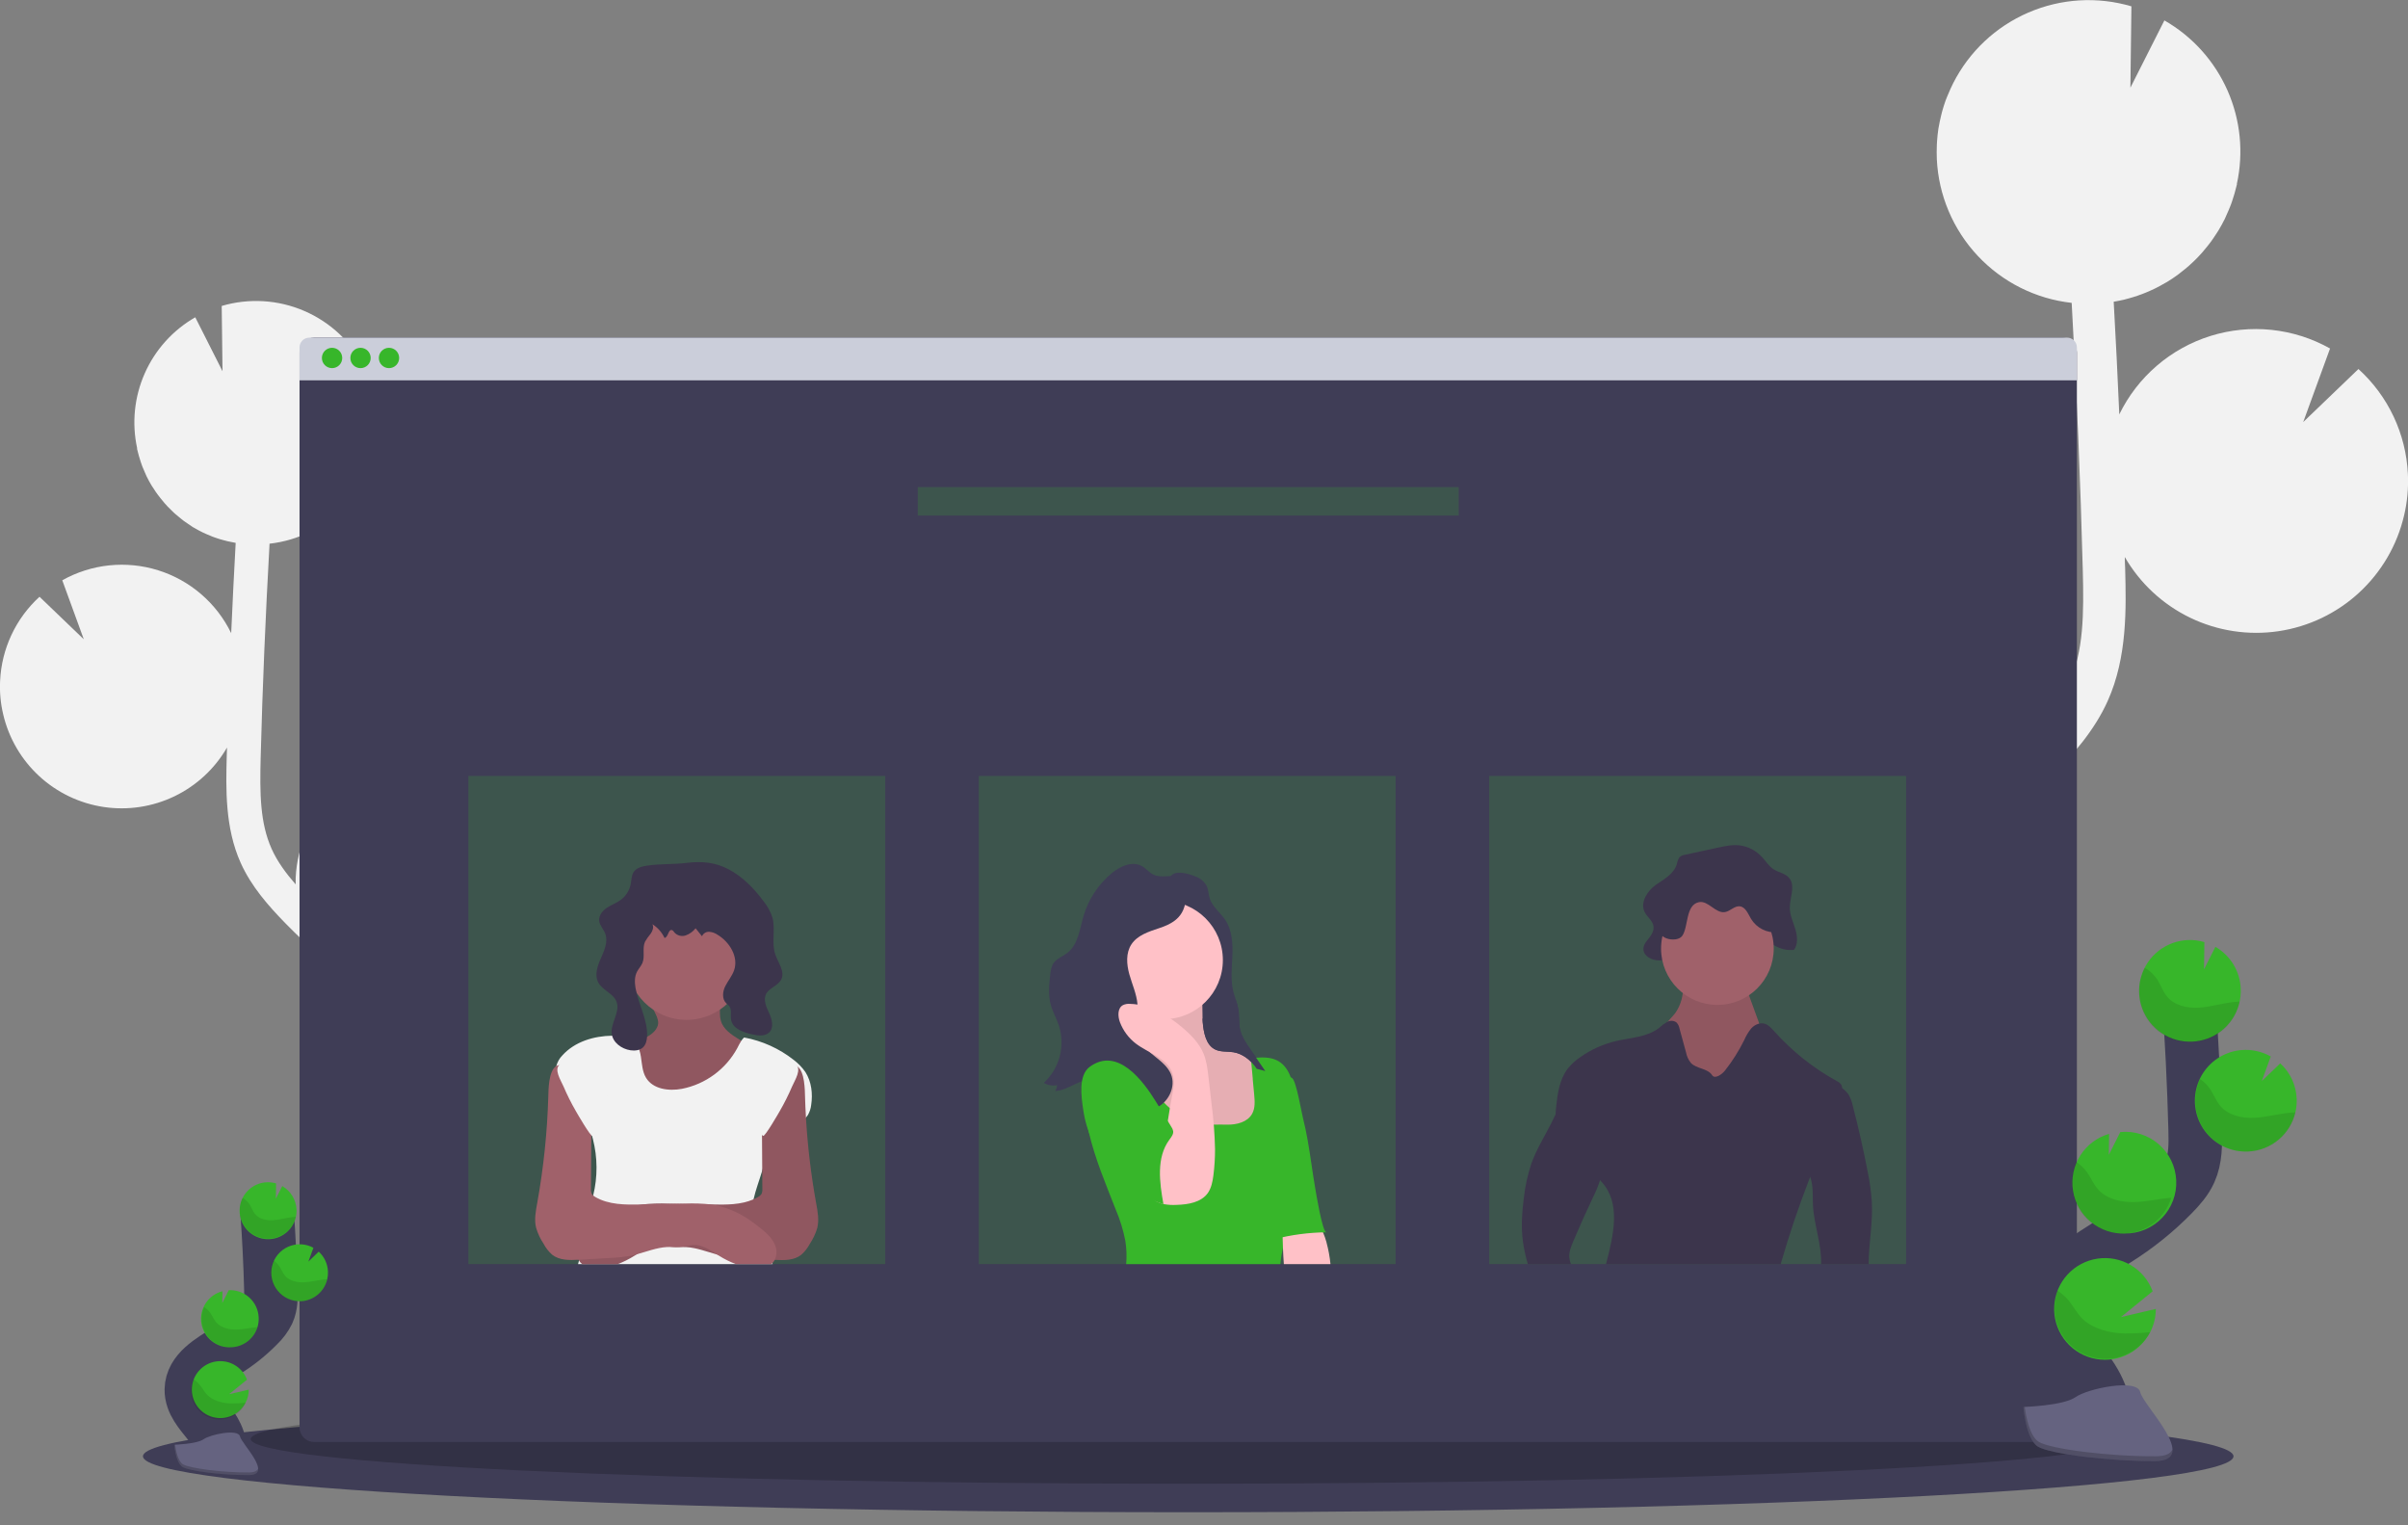 <svg width="180" height="114" viewBox="0 0 180 114" fill="none" xmlns="http://www.w3.org/2000/svg">
<rect x="0" y="0" width="180" height="114" fill="#808080" stroke="none"/>
<g clip-path="url(#clip0)">
<path d="M33.963 75.743L33.007 75.149C32.916 75.093 32.826 75.032 32.735 74.974C34.77 74.624 36.625 73.592 37.996 72.048C39.367 70.504 40.172 68.54 40.279 66.478C40.386 64.416 39.789 62.379 38.585 60.701C37.381 59.023 35.642 57.805 33.654 57.246L33.701 60.995L31.642 56.917H31.616C29.205 56.805 26.849 57.655 25.065 59.279C23.282 60.904 22.216 63.171 22.103 65.581C22.094 65.756 22.103 65.927 22.103 66.098C21.387 65.28 20.735 64.403 20.305 63.443C19.433 61.498 19.417 59.296 19.485 56.617C19.622 51.312 19.852 45.964 20.149 40.635C22.3 40.395 24.296 39.397 25.777 37.819C27.258 36.241 28.128 34.186 28.23 32.025C28.243 31.746 28.238 31.473 28.23 31.199C28.23 31.131 28.23 31.064 28.22 30.995C28.202 30.731 28.177 30.47 28.136 30.211C28.136 30.169 28.121 30.127 28.113 30.086C28.077 29.867 28.031 29.652 27.98 29.439C27.96 29.358 27.94 29.279 27.919 29.2C27.855 28.968 27.785 28.744 27.703 28.513C27.676 28.439 27.645 28.361 27.615 28.291C27.551 28.125 27.481 27.961 27.407 27.8C27.367 27.715 27.329 27.63 27.288 27.546C27.276 27.525 27.268 27.502 27.256 27.481C26.295 25.584 24.701 24.084 22.749 23.241C20.797 22.398 18.612 22.265 16.573 22.866L16.633 27.745L14.596 23.714C12.923 24.673 11.599 26.142 10.819 27.906C10.038 29.67 9.841 31.637 10.256 33.52H10.238C10.252 33.586 10.272 33.648 10.287 33.712C10.316 33.832 10.346 33.951 10.38 34.069C10.424 34.221 10.471 34.373 10.521 34.525C10.559 34.638 10.595 34.749 10.638 34.86C10.7 35.021 10.77 35.177 10.84 35.334C10.881 35.425 10.918 35.519 10.962 35.609C11.077 35.844 11.203 36.074 11.339 36.298C11.386 36.377 11.439 36.45 11.491 36.527C11.588 36.679 11.685 36.831 11.795 36.973C11.86 37.062 11.93 37.149 11.998 37.236C12.099 37.362 12.201 37.486 12.303 37.606C12.377 37.693 12.455 37.777 12.532 37.859C12.645 37.977 12.759 38.091 12.877 38.202C12.956 38.277 13.029 38.354 13.116 38.424C13.25 38.544 13.389 38.657 13.531 38.768C13.602 38.824 13.672 38.882 13.745 38.937C13.961 39.089 14.183 39.241 14.412 39.393C14.455 39.419 14.502 39.44 14.545 39.466C14.738 39.578 14.932 39.686 15.133 39.783C15.22 39.826 15.308 39.864 15.396 39.903C15.56 39.976 15.726 40.048 15.896 40.113L16.2 40.22C16.367 40.276 16.538 40.329 16.709 40.372C16.81 40.399 16.912 40.428 17.013 40.452C17.199 40.496 17.389 40.533 17.58 40.566L17.617 40.574C17.492 42.822 17.381 45.072 17.282 47.322C16.74 46.208 15.976 45.216 15.037 44.408C14.098 43.599 13.004 42.992 11.821 42.622C10.639 42.252 9.393 42.127 8.161 42.255C6.928 42.384 5.735 42.763 4.655 43.369L6.263 47.778L2.954 44.601C2.074 45.404 1.361 46.372 0.856 47.45C0.35 48.529 0.062 49.697 0.008 50.886C-0.034 51.729 0.043 52.573 0.239 53.393C0.655 55.168 1.595 56.777 2.936 58.011C4.278 59.245 5.959 60.048 7.762 60.315C9.566 60.582 11.408 60.301 13.049 59.509C14.691 58.716 16.057 57.449 16.969 55.871C16.969 56.099 16.954 56.327 16.948 56.556C16.887 58.919 16.811 61.859 17.989 64.484C18.787 66.262 20.07 67.708 21.334 69.003C22.159 69.845 23.015 70.662 23.892 71.451C24.756 72.61 25.882 73.548 27.178 74.187C28.62 75.297 30.112 76.341 31.655 77.305L32.619 77.904C33.486 78.44 34.373 78.992 35.243 79.565C35.091 79.55 34.939 79.533 34.787 79.526C32.858 79.436 30.95 79.962 29.339 81.027C27.729 82.093 26.499 83.643 25.827 85.454L31.512 90.08L25.259 88.63C25.262 90.169 25.654 91.682 26.401 93.028C27.148 94.374 28.223 95.509 29.527 96.326C30.831 97.144 32.322 97.617 33.858 97.703C35.395 97.788 36.928 97.482 38.315 96.814L37.892 97.338C37.613 97.686 37.337 98.032 37.064 98.375C33.364 103.062 32.335 107.51 34.167 110.901L36.395 109.699C34.612 106.397 37.294 102.171 39.051 99.945C39.318 99.608 39.59 99.269 39.865 98.927C42.229 95.99 44.908 92.661 44.842 88.578C44.739 82.423 38.771 78.72 33.963 75.743Z" fill="#F2F2F2"/>
<path d="M137.626 66.431L138.818 65.689C138.932 65.618 139.043 65.537 139.157 65.47C136.607 65.034 134.283 63.739 132.569 61.801C130.855 59.863 129.854 57.397 129.732 54.813C129.646 53.037 129.982 51.266 130.713 49.644C131.395 48.126 132.401 46.775 133.662 45.688C134.923 44.601 136.407 43.804 138.01 43.354L137.95 48.032L140.521 42.944H140.551C143.559 42.804 146.499 43.864 148.726 45.892C150.952 47.92 152.281 50.748 152.422 53.756C152.433 53.974 152.422 54.187 152.422 54.401C153.317 53.381 154.129 52.286 154.666 51.089C155.754 48.656 155.775 45.92 155.689 42.576C155.518 35.956 155.233 29.285 154.86 22.636C152.177 22.338 149.687 21.092 147.839 19.123C145.992 17.154 144.906 14.591 144.779 11.893C144.763 11.547 144.768 11.205 144.779 10.864C144.779 10.779 144.783 10.694 144.792 10.609C144.814 10.279 144.846 9.952 144.894 9.632C144.902 9.578 144.916 9.527 144.923 9.48C144.97 9.206 145.026 8.936 145.092 8.671C145.116 8.572 145.14 8.472 145.166 8.367C145.247 8.078 145.334 7.791 145.435 7.511C145.469 7.417 145.508 7.327 145.545 7.234C145.627 7.026 145.714 6.822 145.806 6.626C145.855 6.521 145.902 6.415 145.958 6.31C145.97 6.284 145.983 6.255 145.996 6.229C147.194 3.863 149.183 1.99 151.619 0.939C154.054 -0.113 156.781 -0.278 159.325 0.473L159.249 6.553L161.79 1.525C163.879 2.721 165.53 4.553 166.504 6.754C167.478 8.954 167.723 11.409 167.204 13.759H167.217C167.199 13.839 167.173 13.911 167.155 13.997C167.119 14.149 167.081 14.301 167.039 14.443C166.986 14.633 166.925 14.818 166.863 15.004C166.816 15.143 166.77 15.283 166.711 15.422C166.634 15.622 166.547 15.818 166.459 16.013C166.407 16.127 166.361 16.244 166.307 16.357C166.162 16.65 166.003 16.937 165.837 17.215C165.779 17.314 165.712 17.407 165.65 17.503C165.528 17.691 165.405 17.877 165.273 18.058C165.191 18.17 165.104 18.276 165.019 18.386C164.895 18.538 164.768 18.699 164.635 18.85C164.542 18.951 164.447 19.056 164.347 19.164C164.209 19.316 164.065 19.453 163.919 19.591C163.82 19.686 163.723 19.78 163.615 19.87C163.446 20.022 163.273 20.158 163.095 20.297C163.007 20.367 162.92 20.441 162.829 20.508C162.56 20.706 162.283 20.894 161.996 21.069C161.942 21.101 161.885 21.128 161.83 21.16C161.591 21.302 161.347 21.434 161.097 21.557C160.989 21.61 160.878 21.656 160.769 21.709C160.564 21.802 160.357 21.89 160.146 21.97C160.021 22.017 159.896 22.062 159.772 22.104C159.562 22.176 159.351 22.239 159.136 22.299C159.01 22.334 158.884 22.369 158.755 22.401C158.522 22.455 158.287 22.501 158.048 22.542L158.001 22.551C158.159 25.357 158.298 28.164 158.419 30.971C159.095 29.581 160.049 28.344 161.221 27.336C162.393 26.328 163.758 25.57 165.233 25.109C166.709 24.648 168.263 24.493 169.8 24.654C171.338 24.815 172.826 25.289 174.173 26.046L172.168 31.543L176.296 27.58C177.396 28.578 178.288 29.784 178.923 31.128C179.557 32.472 179.92 33.927 179.991 35.411C180.044 36.462 179.947 37.515 179.704 38.538C179.185 40.753 178.012 42.76 176.338 44.3C174.665 45.84 172.567 46.842 170.317 47.175C168.067 47.508 165.769 47.158 163.72 46.169C161.672 45.181 159.968 43.599 158.829 41.63C158.829 41.914 158.849 42.202 158.857 42.486C158.933 45.434 159.027 49.102 157.558 52.376C156.563 54.597 154.961 56.398 153.377 58.014C152.346 59.066 151.282 60.084 150.184 61.068C149.105 62.514 147.699 63.682 146.08 64.478C144.282 65.863 142.419 67.165 140.495 68.369L139.293 69.116C138.212 69.784 137.105 70.473 136.018 71.188C136.21 71.169 136.398 71.148 136.593 71.139C138.998 71.028 141.376 71.684 143.384 73.012C145.392 74.341 146.926 76.273 147.764 78.53L140.671 84.306L148.474 82.499C148.471 84.419 147.982 86.306 147.052 87.986C146.123 89.665 144.782 91.082 143.157 92.103C141.531 93.124 139.673 93.716 137.757 93.825C135.84 93.933 133.927 93.554 132.197 92.723C132.373 92.942 132.548 93.161 132.724 93.379C133.072 93.812 133.42 94.243 133.759 94.672C138.374 100.517 139.659 106.073 137.373 110.299L134.594 108.799C136.818 104.679 133.472 99.407 131.278 96.638C130.946 96.216 130.605 95.792 130.263 95.367C127.314 91.703 123.971 87.55 124.053 82.456C124.181 74.763 131.636 70.143 137.626 66.431Z" fill="#F2F2F2"/>
<path d="M88.821 113.022C131.974 113.022 166.956 111.15 166.956 108.841C166.956 106.532 131.974 104.661 88.821 104.661C45.669 104.661 10.687 106.532 10.687 108.841C10.687 111.15 45.669 113.022 88.821 113.022Z" fill="#3F3D56"/>
<path opacity="0.2" d="M88.669 110.893C127.288 110.893 158.595 109.396 158.595 107.549C158.595 105.702 127.288 104.205 88.669 104.205C50.05 104.205 18.743 105.702 18.743 107.549C18.743 109.396 50.05 110.893 88.669 110.893Z" fill="black"/>
<path d="M155.249 26.33V106.675C155.249 106.966 155.134 107.245 154.928 107.45C154.723 107.656 154.444 107.771 154.153 107.771H23.484C23.34 107.771 23.198 107.743 23.065 107.688C22.932 107.633 22.812 107.552 22.71 107.45C22.608 107.348 22.528 107.227 22.473 107.094C22.418 106.961 22.39 106.819 22.39 106.675V26.33C22.39 26.186 22.418 26.044 22.473 25.911C22.528 25.778 22.608 25.657 22.71 25.555C22.812 25.453 22.932 25.373 23.065 25.318C23.198 25.262 23.34 25.234 23.484 25.234H154.149C154.293 25.233 154.436 25.261 154.569 25.316C154.703 25.371 154.824 25.452 154.927 25.553C155.029 25.655 155.11 25.776 155.165 25.91C155.221 26.043 155.249 26.186 155.249 26.33Z" fill="#3F3D56"/>
<path d="M155.249 25.965V28.426H22.39V25.965C22.39 25.771 22.467 25.585 22.604 25.448C22.741 25.311 22.927 25.234 23.121 25.234H154.518C154.712 25.234 154.898 25.311 155.035 25.448C155.172 25.585 155.249 25.771 155.249 25.965Z" fill="#CBCEDA"/>
<path d="M24.822 27.514C25.242 27.514 25.582 27.174 25.582 26.754C25.582 26.334 25.242 25.994 24.822 25.994C24.402 25.994 24.062 26.334 24.062 26.754C24.062 27.174 24.402 27.514 24.822 27.514Z" fill="#37B62A"/>
<path d="M26.95 27.514C27.37 27.514 27.71 27.174 27.71 26.754C27.71 26.334 27.37 25.994 26.95 25.994C26.53 25.994 26.19 26.334 26.19 26.754C26.19 27.174 26.53 27.514 26.95 27.514Z" fill="#37B62A"/>
<path d="M29.078 27.514C29.498 27.514 29.838 27.174 29.838 26.754C29.838 26.334 29.498 25.994 29.078 25.994C28.659 25.994 28.318 26.334 28.318 26.754C28.318 27.174 28.659 27.514 29.078 27.514Z" fill="#37B62A"/>
<path opacity="0.2" d="M109.039 36.407H68.603V38.535H109.039V36.407Z" fill="#37B62A"/>
<path opacity="0.2" d="M66.171 57.993H35.008V94.476H66.171V57.993Z" fill="#37B62A"/>
<path opacity="0.2" d="M104.326 57.993H73.164V94.476H104.326V57.993Z" fill="#37B62A"/>
<path opacity="0.2" d="M111.319 94.476H142.482V57.993L111.319 57.993V94.476Z" fill="#37B62A"/>
<path d="M49.196 76.535C49.103 77.084 48.56 77.429 48.048 77.644C47.536 77.858 46.963 78.036 46.635 78.484C46.192 79.092 46.378 79.963 46.787 80.594C47.25 81.318 47.953 81.851 48.64 82.368C48.937 82.62 49.277 82.818 49.643 82.953C49.922 83.025 50.209 83.056 50.497 83.045C51.423 83.044 52.348 82.961 53.259 82.797C54.428 82.584 55.678 82.158 56.3 81.143C56.804 80.311 56.772 79.273 56.724 78.3C56.173 78.253 55.681 77.954 55.213 77.663C54.659 77.32 54.062 76.92 53.883 76.295C53.694 75.64 53.995 74.831 53.547 74.319C53.242 73.972 52.727 73.931 52.268 73.919C51.645 73.903 51.022 73.894 50.4 73.894C49.971 73.894 49.014 73.714 48.661 74C48.012 74.518 49.313 75.839 49.196 76.535Z" fill="#A0616A"/>
<path opacity="0.1" d="M49.196 76.535C49.103 77.084 48.56 77.429 48.048 77.644C47.536 77.858 46.963 78.036 46.635 78.484C46.192 79.092 46.378 79.963 46.787 80.594C47.25 81.318 47.953 81.851 48.64 82.368C48.937 82.62 49.277 82.818 49.643 82.953C49.922 83.025 50.209 83.056 50.497 83.045C51.423 83.044 52.348 82.961 53.259 82.797C54.428 82.584 55.678 82.158 56.3 81.143C56.804 80.311 56.772 79.273 56.724 78.3C56.173 78.253 55.681 77.954 55.213 77.663C54.659 77.32 54.062 76.92 53.883 76.295C53.694 75.64 53.995 74.831 53.547 74.319C53.242 73.972 52.727 73.931 52.268 73.919C51.645 73.903 51.022 73.894 50.4 73.894C49.971 73.894 49.014 73.714 48.661 74C48.012 74.518 49.313 75.839 49.196 76.535Z" fill="black"/>
<path d="M51.319 76.222C53.782 76.222 55.778 74.226 55.778 71.764C55.778 69.301 53.782 67.305 51.319 67.305C48.857 67.305 46.861 69.301 46.861 71.764C46.861 74.226 48.857 76.222 51.319 76.222Z" fill="#A0616A"/>
<path d="M60.636 82.584C60.607 82.852 60.522 83.111 60.385 83.344C60.345 83.407 60.299 83.466 60.249 83.52C59.998 83.796 59.641 83.977 59.317 84.169C58.405 84.724 57.382 85.447 57.211 86.503C57.155 86.832 57.079 87.157 56.982 87.476C56.769 88.199 56.491 88.911 56.328 89.634C56.227 90.054 56.181 90.485 56.193 90.916C56.198 91.051 56.21 91.185 56.229 91.319C56.374 92.343 56.9 93.263 57.519 94.137C57.585 94.231 57.652 94.326 57.721 94.418L57.765 94.478H43.211C43.235 94.385 43.26 94.294 43.282 94.201C43.285 94.186 43.289 94.172 43.293 94.158C43.438 93.579 43.564 92.997 43.652 92.41C43.734 91.889 43.779 91.363 43.787 90.835C43.787 90.379 43.888 89.875 44.269 89.619C44.295 89.526 44.319 89.432 44.343 89.34C44.68 87.959 44.673 86.517 44.322 85.139C44.301 85.054 44.277 84.969 44.254 84.884C44.243 84.846 44.231 84.808 44.22 84.77C44.092 84.365 43.984 83.953 43.898 83.537C43.808 83.04 43.789 82.511 43.524 82.082C43.26 81.654 42.799 81.403 42.39 81.113C42.189 80.976 42.009 80.811 41.853 80.625C41.684 80.429 41.583 80.183 41.565 79.925C41.562 79.849 41.567 79.772 41.581 79.697C41.657 79.384 41.817 79.097 42.045 78.869C42.969 77.852 44.382 77.425 45.769 77.406C45.984 77.406 46.197 77.406 46.408 77.425C46.655 77.429 46.899 77.484 47.124 77.586C47.263 77.657 47.385 77.758 47.481 77.881C47.617 78.052 47.72 78.247 47.785 78.455C47.84 78.623 47.88 78.795 47.907 78.969C47.992 79.512 48.01 80.09 48.296 80.558C48.814 81.406 49.995 81.561 50.971 81.377C51.842 81.206 52.665 80.845 53.38 80.319C54.096 79.794 54.687 79.117 55.111 78.337C55.202 78.147 55.303 77.963 55.415 77.785C55.474 77.696 55.543 77.614 55.621 77.54C56.973 77.789 58.245 78.363 59.326 79.212C59.665 79.468 59.961 79.776 60.205 80.124C60.661 80.845 60.764 81.745 60.636 82.584Z" fill="#F2F2F2"/>
<path d="M61.092 91.764C60.969 92.189 60.781 92.592 60.535 92.959C60.372 93.271 60.153 93.55 59.89 93.783C59.35 94.207 58.604 94.198 57.914 94.158H57.859L57.517 94.138L55.555 94.022C55.035 94.003 54.516 93.947 54.004 93.856C53.867 93.828 53.732 93.795 53.597 93.758C52.837 93.555 52.093 93.251 51.307 93.207C51.079 93.193 50.851 93.207 50.619 93.207H50.555C50.402 93.207 50.25 93.197 50.099 93.176C49.849 93.14 49.605 93.061 49.351 93.049C48.7 93.015 48.126 93.406 47.571 93.761L47.419 93.856C47.022 94.107 46.6 94.317 46.16 94.482H43.524C43.48 94.448 43.438 94.41 43.401 94.368C43.356 94.318 43.316 94.264 43.283 94.205C43.275 94.192 43.267 94.178 43.261 94.164C43.176 93.981 43.131 93.781 43.131 93.578C43.131 93.376 43.176 93.176 43.261 92.992C43.359 92.781 43.489 92.587 43.646 92.415C43.819 92.227 44.005 92.052 44.202 91.892C45.227 91.037 46.405 90.317 47.715 90.068C47.806 90.051 47.899 90.036 47.99 90.023C48.646 89.948 49.307 89.927 49.967 89.958L50.585 89.97L53.177 90.023H53.248C54.29 90.043 55.384 90.051 56.325 89.636C56.445 89.582 56.562 89.523 56.675 89.457C56.772 89.408 56.855 89.335 56.917 89.247C56.977 89.124 57.002 88.987 56.988 88.852L56.979 87.483L56.961 84.846C56.961 84.198 56.957 83.551 56.949 82.905C56.923 82.704 56.943 82.501 57.008 82.309C57.072 82.118 57.179 81.944 57.321 81.8C57.7 81.324 58.622 79.644 59.276 79.617C59.392 79.61 59.507 79.642 59.603 79.708C60.159 80.079 60.162 81.485 60.176 81.959C60.191 82.483 60.214 83.007 60.244 83.53C60.369 85.671 60.623 87.803 61.004 89.914C61.117 90.521 61.238 91.156 61.092 91.764Z" fill="#A0616A"/>
<path opacity="0.1" d="M61.092 91.764C60.969 92.189 60.781 92.592 60.535 92.959C60.372 93.271 60.153 93.55 59.89 93.783C59.35 94.207 58.604 94.198 57.914 94.158H57.859L57.517 94.138L55.555 94.022C55.035 94.003 54.516 93.947 54.004 93.856C53.867 93.828 53.732 93.795 53.597 93.758C52.837 93.555 52.093 93.251 51.307 93.207C51.079 93.193 50.851 93.207 50.619 93.207H50.555C50.402 93.207 50.25 93.197 50.099 93.176C49.849 93.14 49.605 93.061 49.351 93.049C48.7 93.015 48.126 93.406 47.571 93.761L47.419 93.856C47.022 94.107 46.6 94.317 46.16 94.482H43.524C43.48 94.448 43.438 94.41 43.401 94.368C43.356 94.318 43.316 94.264 43.283 94.205C43.275 94.192 43.267 94.178 43.261 94.164C43.176 93.981 43.131 93.781 43.131 93.578C43.131 93.376 43.176 93.176 43.261 92.992C43.359 92.781 43.489 92.587 43.646 92.415C43.819 92.227 44.005 92.052 44.202 91.892C45.227 91.037 46.405 90.317 47.715 90.068C47.806 90.051 47.899 90.036 47.99 90.023C48.646 89.948 49.307 89.927 49.967 89.958L50.585 89.97L53.177 90.023H53.248C54.29 90.043 55.384 90.051 56.325 89.636C56.445 89.582 56.562 89.523 56.675 89.457C56.772 89.408 56.855 89.335 56.917 89.247C56.977 89.124 57.002 88.987 56.988 88.852L56.979 87.483L56.961 84.846C56.961 84.198 56.957 83.551 56.949 82.905C56.923 82.704 56.943 82.501 57.008 82.309C57.072 82.118 57.179 81.944 57.321 81.8C57.7 81.324 58.622 79.644 59.276 79.617C59.392 79.61 59.507 79.642 59.603 79.708C60.159 80.079 60.162 81.485 60.176 81.959C60.191 82.483 60.214 83.007 60.244 83.53C60.369 85.671 60.623 87.803 61.004 89.914C61.117 90.521 61.238 91.156 61.092 91.764Z" fill="black"/>
<path d="M48.383 64.694C47.996 64.751 47.569 64.855 47.359 65.183C47.195 65.439 47.208 65.762 47.151 66.06C47.06 66.539 46.794 66.965 46.403 67.257C46.084 67.492 45.698 67.624 45.368 67.845C45.038 68.065 44.746 68.426 44.79 68.821C44.828 69.166 45.104 69.429 45.233 69.754C45.471 70.347 45.19 71.008 44.929 71.592C44.667 72.176 44.421 72.863 44.721 73.427C45.038 74.021 45.858 74.246 46.089 74.877C46.376 75.637 45.633 76.447 45.728 77.257C45.81 77.923 46.467 78.399 47.131 78.496C47.449 78.542 47.802 78.51 48.044 78.299C48.285 78.088 48.361 77.742 48.372 77.422C48.413 76.184 47.709 75.049 47.504 73.827C47.437 73.424 47.428 72.992 47.615 72.629C47.733 72.399 47.919 72.211 48.022 71.972C48.227 71.475 47.995 70.874 48.215 70.383C48.34 70.168 48.484 69.965 48.645 69.775C48.787 69.57 48.881 69.298 48.77 69.075C49.163 69.325 49.477 69.681 49.675 70.102C49.962 70.044 49.954 69.427 50.236 69.516C50.315 69.541 50.36 69.625 50.412 69.69C50.515 69.806 50.65 69.888 50.8 69.927C50.949 69.967 51.107 69.962 51.254 69.912C51.547 69.808 51.803 69.623 51.996 69.379L52.476 69.975C52.52 69.872 52.593 69.785 52.688 69.725C52.782 69.665 52.892 69.636 53.004 69.64C53.227 69.655 53.442 69.729 53.627 69.855C54.539 70.4 55.223 71.517 54.873 72.521C54.721 72.95 54.417 73.301 54.214 73.708C54.01 74.115 53.958 74.663 54.284 74.979C54.35 75.046 54.436 75.097 54.493 75.17C54.732 75.452 54.582 75.88 54.653 76.234C54.779 76.887 55.548 77.147 56.196 77.299C56.652 77.402 57.195 77.48 57.514 77.147C57.864 76.782 57.707 76.184 57.496 75.725C57.284 75.266 57.04 74.736 57.266 74.286C57.493 73.836 58.157 73.678 58.396 73.208C58.7 72.611 58.163 71.955 57.949 71.32C57.655 70.45 57.982 69.475 57.742 68.584C57.596 68.134 57.368 67.716 57.07 67.349C56.36 66.395 55.509 65.518 54.454 64.964C53.457 64.441 52.452 64.356 51.353 64.488C50.366 64.613 49.372 64.546 48.383 64.694Z" fill="#3C354C"/>
<path d="M57.047 84.898C57.003 84.872 56.965 84.837 56.934 84.795C56.904 84.754 56.883 84.706 56.873 84.656C56.535 83.707 56.219 82.752 55.924 81.791C55.857 81.621 55.832 81.438 55.852 81.257C55.921 81.031 56.065 80.835 56.26 80.702C56.759 80.29 57.321 79.961 57.925 79.726C58.362 79.554 59.008 79.249 59.445 79.527C59.986 79.872 59.408 80.743 59.211 81.199C58.943 81.825 58.638 82.434 58.298 83.023C58.195 83.206 57.186 84.952 57.047 84.898Z" fill="#F2F2F2"/>
<path d="M57.915 94.158C57.877 94.232 57.829 94.301 57.773 94.362C57.756 94.382 57.737 94.4 57.718 94.417C57.696 94.438 57.674 94.458 57.649 94.476H55.006C54.566 94.311 54.144 94.101 53.747 93.85L53.595 93.755C53.04 93.4 52.466 93.009 51.815 93.043C51.561 93.055 51.316 93.134 51.067 93.17C50.916 93.191 50.764 93.201 50.611 93.201H50.547C50.318 93.201 50.091 93.19 49.859 93.201C49.073 93.245 48.331 93.549 47.569 93.752C47.434 93.789 47.299 93.822 47.162 93.85C46.65 93.941 46.132 93.997 45.611 94.015L43.307 94.152H43.252C42.564 94.192 41.817 94.201 41.276 93.777C41.013 93.544 40.794 93.265 40.632 92.953C40.385 92.586 40.197 92.183 40.074 91.758C39.922 91.15 40.049 90.515 40.16 89.899C40.633 87.271 40.909 84.612 40.986 81.943C40.999 81.467 41.002 80.056 41.562 79.69C41.625 79.646 41.697 79.618 41.773 79.608C41.811 79.604 41.848 79.604 41.886 79.608C42.539 79.635 43.462 81.315 43.841 81.79C43.982 81.934 44.09 82.109 44.154 82.3C44.218 82.492 44.239 82.695 44.213 82.896C44.213 83.52 44.209 84.145 44.201 84.772C44.201 84.8 44.201 84.829 44.201 84.857C44.194 86.188 44.185 87.519 44.175 88.85C44.161 88.986 44.186 89.123 44.246 89.245C44.268 89.281 44.295 89.313 44.325 89.341C44.376 89.384 44.43 89.422 44.488 89.455C45.499 90.051 46.741 90.045 47.914 90.022H47.986L50.578 89.969L51.197 89.957C51.856 89.925 52.517 89.947 53.173 90.022C53.264 90.034 53.357 90.049 53.448 90.066C54.455 90.28 55.403 90.708 56.23 91.322C56.483 91.501 56.729 91.691 56.968 91.89C57.342 92.194 57.71 92.547 57.909 92.991C57.995 93.173 58.04 93.372 58.041 93.574C58.042 93.775 57.999 93.975 57.915 94.158Z" fill="#A0616A"/>
<path d="M44.286 84.898C44.33 84.872 44.368 84.837 44.398 84.795C44.429 84.754 44.45 84.706 44.461 84.656C44.798 83.707 45.114 82.752 45.409 81.791C45.475 81.621 45.499 81.438 45.479 81.257C45.41 81.031 45.267 80.835 45.072 80.702C44.573 80.29 44.012 79.96 43.409 79.726C42.971 79.554 42.326 79.249 41.889 79.527C41.347 79.872 41.924 80.743 42.123 81.199C42.39 81.825 42.695 82.434 43.035 83.023C43.138 83.206 44.148 84.952 44.286 84.898Z" fill="#F2F2F2"/>
<path d="M126.532 67.643C127.437 67.422 128.139 68.92 129.05 68.742C129.55 68.644 129.936 68.052 130.442 68.096C131.018 68.146 131.265 68.933 131.56 69.509C132.072 70.507 133.107 71.11 134.104 70.99C134.417 70.577 134.358 69.941 134.198 69.424C134.039 68.907 133.796 68.406 133.79 67.856C133.782 67.127 134.182 66.322 133.82 65.727C133.542 65.271 132.973 65.235 132.555 64.954C132.228 64.735 131.999 64.368 131.725 64.069C131.286 63.579 130.686 63.264 130.033 63.18C129.495 63.119 128.954 63.234 128.422 63.35L125.935 63.888C125.79 63.905 125.655 63.967 125.547 64.066C125.446 64.22 125.378 64.393 125.347 64.575C125.111 65.347 124.372 65.709 123.769 66.138C123.165 66.567 122.592 67.415 122.925 68.137C123.114 68.546 123.558 68.798 123.605 69.257C123.646 69.668 123.349 70.004 123.108 70.308C122.082 71.594 124.381 72.262 124.932 71.39C125.544 70.429 125.239 67.959 126.532 67.643Z" fill="#3C354C"/>
<path d="M125.218 75.731C125.002 76.013 124.72 76.247 124.547 76.557C124.33 77 124.294 77.511 124.447 77.981C124.603 78.444 124.821 78.884 125.096 79.288C125.411 79.841 125.794 80.352 126.236 80.809C126.681 81.27 127.272 81.563 127.908 81.638C128.585 81.689 129.238 81.409 129.851 81.116C130.112 81.011 130.35 80.856 130.552 80.66C130.698 80.473 130.813 80.264 130.892 80.041L131.42 78.778C131.568 78.471 131.67 78.144 131.724 77.808C131.778 77.283 131.596 76.765 131.42 76.268L130.454 73.612C130.414 73.46 130.334 73.321 130.223 73.209C130.118 73.133 129.996 73.081 129.868 73.057C129.256 72.899 128.632 72.797 128.002 72.753C127.534 72.722 126.472 72.556 126.063 72.82C125.687 73.065 125.844 73.688 125.8 74.091C125.76 74.681 125.559 75.248 125.218 75.731Z" fill="#A0616A"/>
<path opacity="0.1" d="M125.218 75.731C125.002 76.013 124.72 76.247 124.547 76.557C124.33 77 124.294 77.511 124.447 77.981C124.603 78.444 124.821 78.884 125.096 79.288C125.411 79.841 125.794 80.352 126.236 80.809C126.681 81.27 127.272 81.563 127.908 81.638C128.585 81.689 129.238 81.409 129.851 81.116C130.112 81.011 130.35 80.856 130.552 80.66C130.698 80.473 130.813 80.264 130.892 80.041L131.42 78.778C131.568 78.471 131.67 78.144 131.724 77.808C131.778 77.283 131.596 76.765 131.42 76.268L130.454 73.612C130.414 73.46 130.334 73.321 130.223 73.209C130.118 73.133 129.996 73.081 129.868 73.057C129.256 72.899 128.632 72.797 128.002 72.753C127.534 72.722 126.472 72.556 126.063 72.82C125.687 73.065 125.844 73.688 125.8 74.091C125.76 74.681 125.559 75.248 125.218 75.731Z" fill="black"/>
<path d="M128.376 75.106C130.702 75.106 132.587 73.221 132.587 70.896C132.587 68.57 130.702 66.685 128.376 66.685C126.051 66.685 124.166 68.57 124.166 70.896C124.166 73.221 126.051 75.106 128.376 75.106Z" fill="#A0616A"/>
<path d="M137.707 81.41C137.716 82.572 137.271 83.691 136.81 84.755C136.349 85.819 135.764 86.869 135.314 87.962C135.278 88.05 135.243 88.14 135.208 88.23C134.434 90.23 133.748 92.262 133.153 94.324L133.108 94.476H120.051C120.646 92.196 121.157 89.916 119.728 88.342C119.684 88.294 119.64 88.243 119.598 88.19C118.663 87.064 118.243 85.527 117.132 84.569C116.877 84.349 116.58 84.154 116.422 83.855C116.331 83.671 116.285 83.467 116.288 83.262C116.287 83.081 116.298 82.9 116.322 82.721C116.431 81.733 116.572 80.696 117.168 79.9C117.441 79.551 117.766 79.249 118.134 79.003C118.945 78.432 119.859 78.024 120.826 77.8C121.914 77.551 123.115 77.514 124.003 76.835C124.19 76.663 124.393 76.51 124.611 76.379L124.672 76.353C124.777 76.303 124.894 76.284 125.009 76.296C125.125 76.308 125.235 76.352 125.327 76.423C125.442 76.551 125.518 76.709 125.546 76.879C125.707 77.469 125.869 78.059 126.031 78.648C126.086 78.94 126.211 79.214 126.397 79.445C126.827 79.892 127.65 79.839 127.984 80.357C128.185 80.672 128.712 80.305 128.942 80.013C129.498 79.309 129.98 78.547 130.378 77.742C130.513 77.423 130.692 77.125 130.91 76.856C131.067 76.683 131.271 76.56 131.497 76.501C131.608 76.473 131.723 76.47 131.835 76.491C132.163 76.558 132.403 76.829 132.627 77.078C133.964 78.572 135.544 79.828 137.299 80.795C137.439 80.854 137.558 80.952 137.641 81.078C137.678 81.154 137.698 81.237 137.699 81.322C137.705 81.354 137.707 81.383 137.707 81.41Z" fill="#3C354C"/>
<path d="M126.987 67.428C127.691 67.276 128.236 68.287 128.945 68.167C129.334 68.103 129.635 67.711 130.027 67.734C130.476 67.767 130.667 68.296 130.897 68.683C131.101 69.016 131.394 69.285 131.743 69.461C132.092 69.637 132.483 69.712 132.873 69.678C133.116 69.4 133.07 68.974 132.946 68.626C132.821 68.278 132.631 67.941 132.627 67.573C132.627 67.082 132.931 66.541 132.651 66.141C132.435 65.837 131.993 65.809 131.667 65.621C131.414 65.469 131.236 65.227 131.021 65.027C130.661 64.688 130.199 64.478 129.706 64.429C129.286 64.408 128.864 64.446 128.454 64.543L126.52 64.905C126.41 64.914 126.304 64.955 126.216 65.023C126.14 65.125 126.088 65.242 126.064 65.366C125.88 65.885 125.304 66.126 124.837 66.416C124.371 66.706 123.925 67.275 124.181 67.76C124.333 68.035 124.672 68.204 124.708 68.52C124.742 68.795 124.511 69.022 124.322 69.225C123.526 70.089 125.313 70.538 125.743 69.952C126.219 69.301 125.981 67.641 126.987 67.428Z" fill="#3C354C"/>
<path d="M139.683 94.476H136.127C136.185 93.02 135.592 91.541 135.519 90.055C135.492 89.498 135.539 88.931 135.427 88.383C135.397 88.241 135.359 88.1 135.313 87.962C135.223 87.681 135.113 87.404 135.028 87.122C134.746 86.178 134.756 85.174 134.77 84.189C134.786 83.102 134.803 82.016 134.822 80.93C134.822 80.647 134.738 80.231 134.995 80.112C135.574 79.845 136.176 80.375 136.708 80.72C137.027 80.933 137.392 81.1 137.702 81.328C137.887 81.456 138.047 81.615 138.175 81.8C138.325 82.053 138.431 82.33 138.49 82.619C138.92 84.264 139.295 85.922 139.615 87.594C139.766 88.321 139.868 89.058 139.919 89.799C140.011 91.355 139.688 92.925 139.683 94.476Z" fill="#3C354C"/>
<path d="M117.599 92.783C117.447 93.153 117.282 93.543 117.305 93.947C117.319 94.128 117.36 94.307 117.427 94.476H114.206C114.044 93.928 113.922 93.369 113.841 92.804C113.689 91.703 113.773 90.583 113.915 89.479C114.011 88.622 114.198 87.778 114.473 86.96C114.847 85.913 115.439 84.965 115.942 83.98C116.06 83.75 116.168 83.492 116.294 83.263C116.565 82.763 116.915 82.396 117.611 82.731C119.342 83.566 120.086 86.489 119.604 88.192C119.604 88.196 119.604 88.201 119.604 88.206C119.467 88.638 119.295 89.058 119.09 89.463C118.567 90.559 118.07 91.666 117.599 92.783Z" fill="#3C354C"/>
<path d="M89.382 65.514C89.727 65.64 90.015 65.885 90.195 66.205C90.334 66.492 90.329 66.828 90.423 67.133C90.622 67.776 91.221 68.198 91.594 68.76C92.098 69.52 92.158 70.488 92.123 71.4C92.088 72.313 91.971 73.243 92.199 74.129C92.307 74.561 92.491 74.971 92.565 75.411C92.655 75.943 92.58 76.499 92.717 77.022C92.837 77.498 93.118 77.914 93.395 78.319L94.578 80.047C94.048 79.922 93.527 79.765 93.016 79.577C93.174 80.072 93.466 80.514 93.86 80.853L93.006 79.819C92.832 79.579 92.616 79.374 92.369 79.211C92.056 79.033 91.685 79.006 91.332 78.933C90.656 78.796 89.978 78.449 89.646 77.84C89.204 77.028 89.494 76.008 89.24 75.117C89.06 74.467 88.613 73.93 88.306 73.331C87.608 71.974 87.65 70.373 87.432 68.862C87.337 68.22 87.194 67.583 87.191 66.934C87.191 66.456 87.239 65.546 87.74 65.302C88.175 65.097 88.978 65.343 89.382 65.514Z" fill="#3F3D56"/>
<path d="M89.903 76.388C89.975 77.181 90.141 78.118 90.864 78.451C91.273 78.639 91.749 78.569 92.193 78.642C93.03 78.778 93.713 79.422 94.108 80.178C94.503 80.933 94.63 81.79 94.716 82.636C94.83 83.692 94.868 84.84 94.286 85.731C93.816 86.453 93.004 86.892 92.173 87.116C91.336 87.334 90.462 87.365 89.611 87.207C88.761 87.05 87.956 86.707 87.252 86.204C86.564 85.703 85.995 85.059 85.442 84.414C84.236 83.011 83.023 81.473 82.776 79.64C82.747 79.431 82.75 79.183 82.928 79.056C83.045 78.99 83.181 78.962 83.315 78.978L84.471 79C84.764 79 85.095 79 85.294 78.779C85.494 78.559 85.481 78.282 85.474 78.019C85.444 76.904 85.415 75.787 85.386 74.667C85.368 74.549 85.395 74.428 85.462 74.328C85.535 74.262 85.629 74.222 85.728 74.214C86.365 74.106 87.03 74.214 87.654 74.041C88.246 73.878 89.174 73.197 89.613 73.897C89.981 74.482 89.847 75.713 89.903 76.388Z" fill="#FFC1C7"/>
<path opacity="0.1" d="M89.903 76.388C89.975 77.181 90.141 78.118 90.864 78.451C91.273 78.639 91.749 78.569 92.193 78.642C93.03 78.778 93.713 79.422 94.108 80.178C94.503 80.933 94.63 81.79 94.716 82.636C94.83 83.692 94.868 84.84 94.286 85.731C93.816 86.453 93.004 86.892 92.173 87.116C91.336 87.334 90.462 87.365 89.611 87.207C88.761 87.05 87.956 86.707 87.252 86.204C86.564 85.703 85.995 85.059 85.442 84.414C84.236 83.011 83.023 81.473 82.776 79.64C82.747 79.431 82.75 79.183 82.928 79.056C83.045 78.99 83.181 78.962 83.315 78.978L84.471 79C84.764 79 85.095 79 85.294 78.779C85.494 78.559 85.481 78.282 85.474 78.019C85.444 76.904 85.415 75.787 85.386 74.667C85.368 74.549 85.395 74.428 85.462 74.328C85.535 74.262 85.629 74.222 85.728 74.214C86.365 74.106 87.03 74.214 87.654 74.041C88.246 73.878 89.174 73.197 89.613 73.897C89.981 74.482 89.847 75.713 89.903 76.388Z" fill="black"/>
<path d="M86.994 76.171C89.433 76.171 91.41 74.194 91.41 71.755C91.41 69.316 89.433 67.339 86.994 67.339C84.555 67.339 82.578 69.316 82.578 71.755C82.578 74.194 84.555 76.171 86.994 76.171Z" fill="#FFC1C7"/>
<path d="M96.823 90.665C96.793 90.846 96.751 91.024 96.697 91.199C96.556 91.606 96.393 92.007 96.21 92.398C96.141 92.561 96.075 92.723 96.019 92.891C95.975 93.021 95.937 93.155 95.903 93.289C95.87 93.422 95.831 93.603 95.803 93.763C95.762 93.999 95.732 94.237 95.707 94.476H84.183C84.233 93.893 84.211 93.306 84.118 92.728C83.963 91.932 83.725 91.155 83.406 90.41C82.672 88.528 81.851 86.609 81.4 84.647C81.4 84.647 81.4 84.647 81.4 84.639C81.084 83.366 80.99 82.047 81.12 80.742C81.129 80.666 81.14 80.59 81.151 80.511C81.178 80.313 81.215 80.118 81.262 79.924C81.373 79.373 81.626 78.861 81.996 78.437C82.513 77.881 83.387 77.606 84.057 77.961C84.461 78.176 84.712 78.556 84.913 78.977C85.041 79.244 85.149 79.527 85.261 79.796C85.673 80.767 86.265 81.652 87.006 82.403C87.147 82.555 87.296 82.691 87.45 82.824C87.603 82.958 87.737 83.07 87.888 83.186C88.376 83.561 88.964 84.037 89.601 84.054C89.97 84.065 90.347 84.054 90.729 84.054C91.063 84.054 91.401 84.04 91.734 84.054C92.447 84.068 93.254 83.865 93.599 83.241C93.835 82.814 93.795 82.292 93.751 81.806C93.716 81.426 93.681 81.046 93.644 80.664C93.644 80.644 93.644 80.625 93.644 80.605C93.62 80.33 93.594 80.058 93.569 79.782C93.556 79.65 93.544 79.516 93.531 79.384L93.503 79.089C93.63 79.075 93.757 79.063 93.886 79.053C94.462 79.007 95.051 79.018 95.546 79.299C96.017 79.565 96.306 80.023 96.492 80.541C96.615 80.91 96.695 81.293 96.729 81.681C96.899 83.406 96.624 85.147 96.718 86.877C96.779 88.129 97.043 89.429 96.823 90.665Z" fill="#37B62A"/>
<path d="M99.454 94.476H95.969C95.94 94.081 95.917 93.686 95.903 93.289C95.891 93.015 95.882 92.74 95.877 92.466C95.862 91.729 95.868 90.993 95.896 90.259C96.582 90.647 97.35 90.866 98.138 90.899C98.457 91.256 98.714 91.663 98.898 92.105C99.001 92.347 99.088 92.597 99.158 92.851C99.159 92.855 99.159 92.858 99.158 92.862C99.301 93.391 99.4 93.931 99.454 94.476Z" fill="#FFC1C7"/>
<path d="M99.149 92.1C97.831 92.113 96.519 92.287 95.242 92.617C95.073 91.784 95.156 90.924 95.242 90.078L95.806 84.27C95.847 83.84 95.768 79.89 96.601 80.588C96.905 80.845 97.294 83.154 97.39 83.525C97.534 84.086 97.648 84.653 97.75 85.222C97.959 86.389 98.1 87.566 98.302 88.734C98.36 89.072 98.848 92.103 99.149 92.1Z" fill="#37B62A"/>
<path d="M88.677 66.139C88.683 66.001 88.651 65.864 88.586 65.743C88.528 65.67 88.457 65.611 88.376 65.568C88.294 65.525 88.205 65.499 88.113 65.493C87.476 65.394 86.777 65.645 86.201 65.359C85.897 65.207 85.667 64.903 85.363 64.735C84.645 64.329 83.739 64.735 83.104 65.261C82.092 66.101 81.355 67.224 80.986 68.486C80.704 69.462 80.59 70.604 79.781 71.223C79.447 71.478 79.021 71.619 78.77 71.96C78.582 72.221 78.537 72.557 78.502 72.872C78.419 73.614 78.35 74.374 78.544 75.094C78.696 75.631 78.977 76.117 79.152 76.645C79.392 77.392 79.415 78.192 79.216 78.951C79.017 79.709 78.606 80.396 78.03 80.929C78.324 81.112 78.679 81.174 79.018 81.1C79.011 81.256 78.962 81.407 78.875 81.537C79.909 81.503 80.807 80.497 81.818 80.717C82.59 80.885 83.02 81.681 83.597 82.222C84.338 82.92 85.491 83.212 86.422 82.798C87.354 82.385 87.92 81.208 87.525 80.269C87.069 79.205 85.687 78.778 85.205 77.721C84.832 76.902 85.109 75.947 85.028 75.052C84.96 74.283 84.629 73.567 84.42 72.823C84.212 72.08 84.147 71.23 84.572 70.583C85.019 69.895 85.875 69.628 86.653 69.367C88.406 68.801 88.744 67.912 88.677 66.139Z" fill="#3F3D56"/>
<path d="M87.591 82.016C87.718 81.407 87.842 80.743 87.62 80.155C87.207 79.057 85.855 78.715 84.921 78.008C84.379 77.597 83.963 77.043 83.72 76.408C83.549 75.962 83.526 75.344 83.945 75.119C84.107 75.043 84.287 75.011 84.466 75.028C85.922 75.061 87.257 75.853 88.374 76.789C89.023 77.335 89.641 77.96 89.964 78.743C90.194 79.297 90.268 79.903 90.334 80.498L90.562 82.475C90.712 83.608 90.8 84.748 90.825 85.89C90.826 86.546 90.785 87.2 90.702 87.85C90.644 88.306 90.549 88.786 90.287 89.165C89.782 89.868 88.812 90.027 87.945 90.051C87.618 90.07 87.29 90.049 86.968 89.989C85.528 89.675 84.437 87.66 85.525 86.415C85.981 85.886 86.684 85.872 86.947 85.147C87.299 84.186 87.385 83.023 87.591 82.016Z" fill="#FFC1C7"/>
<path d="M86.422 82.362L87.558 84.218C87.626 84.314 87.673 84.424 87.696 84.539C87.728 84.781 87.544 84.995 87.404 85.191C86.425 86.529 86.675 88.368 86.969 89.999C85.407 89.504 84.016 88.579 82.955 87.329C81.894 86.08 81.207 84.557 80.971 82.935C80.828 81.964 80.597 80.365 81.459 79.732C83.536 78.209 85.448 80.772 86.422 82.362Z" fill="#37B62A"/>
<path d="M92.193 78.642C91.749 78.569 91.281 78.642 90.864 78.451C90.141 78.118 89.975 77.181 89.903 76.388C89.903 76.315 89.893 76.236 89.89 76.149C90.149 75.882 90.43 75.638 90.73 75.418C91.001 75.26 91.289 75.133 91.589 75.04L92.392 74.757C92.466 74.97 92.523 75.189 92.565 75.411C92.655 75.943 92.58 76.499 92.717 77.022C92.837 77.498 93.118 77.914 93.395 78.319L94.578 80.047C94.363 79.997 94.151 79.939 93.939 79.878C93.53 79.258 92.918 78.759 92.193 78.642Z" fill="#3F3D56"/>
<path d="M16.249 108.943C16.705 108.106 16.188 107.078 15.597 106.332C15.005 105.585 14.288 104.811 14.303 103.855C14.326 102.487 15.777 101.68 16.937 100.953C17.799 100.416 18.593 99.777 19.303 99.052C19.6 98.773 19.846 98.443 20.029 98.079C20.27 97.544 20.263 96.936 20.248 96.35C20.197 94.398 20.1 92.448 19.958 90.499" stroke="#3F3D56" stroke-width="4" stroke-miterlimit="10"/>
<path d="M22.163 90.393C22.147 90.036 22.041 89.688 21.855 89.383C21.669 89.077 21.409 88.823 21.099 88.645L20.622 89.59L20.637 88.446C20.409 88.379 20.171 88.35 19.933 88.361C19.514 88.381 19.109 88.526 18.771 88.776C18.434 89.027 18.178 89.371 18.036 89.767C17.894 90.163 17.872 90.592 17.974 91C18.075 91.408 18.295 91.776 18.606 92.059C18.917 92.343 19.304 92.527 19.72 92.59C20.136 92.653 20.561 92.592 20.941 92.413C21.322 92.235 21.641 91.948 21.859 91.589C22.077 91.229 22.183 90.813 22.165 90.393H22.163Z" fill="#37B62A"/>
<path d="M18.359 104.833C18.135 105.266 17.769 105.61 17.322 105.806C16.875 106.002 16.374 106.038 15.903 105.909C15.433 105.78 15.021 105.492 14.737 105.096C14.453 104.699 14.314 104.216 14.343 103.729C14.372 103.242 14.568 102.78 14.898 102.42C15.227 102.06 15.671 101.824 16.154 101.752C16.636 101.68 17.129 101.776 17.549 102.024C17.97 102.272 18.292 102.657 18.462 103.115L17.129 104.199L18.596 103.86C18.595 104.198 18.514 104.532 18.359 104.833Z" fill="#37B62A"/>
<path d="M17.305 100.69C16.775 100.728 16.25 100.565 15.834 100.235C15.417 99.906 15.139 99.432 15.054 98.907C14.97 98.382 15.084 97.845 15.376 97.401C15.667 96.956 16.114 96.637 16.629 96.505L16.617 97.384L17.1 96.428C17.381 96.413 17.662 96.455 17.927 96.55C18.192 96.644 18.436 96.791 18.643 96.981C18.851 97.17 19.02 97.399 19.139 97.654C19.258 97.909 19.325 98.185 19.336 98.466C19.349 98.713 19.318 98.959 19.245 99.195C19.115 99.613 18.859 99.982 18.512 100.249C18.165 100.517 17.743 100.671 17.305 100.69Z" fill="#37B62A"/>
<path d="M22.484 97.25C22.157 97.262 21.831 97.199 21.532 97.064C21.233 96.929 20.97 96.728 20.762 96.474C20.553 96.221 20.407 95.923 20.333 95.604C20.259 95.285 20.259 94.953 20.335 94.634C20.41 94.315 20.558 94.018 20.767 93.766C20.977 93.513 21.241 93.313 21.541 93.179C21.84 93.046 22.166 92.984 22.493 92.997C22.821 93.011 23.141 93.1 23.428 93.257L23.051 94.291L23.826 93.546C24.242 93.926 24.489 94.456 24.515 95.019C24.525 95.216 24.507 95.414 24.462 95.607C24.357 96.059 24.106 96.464 23.749 96.761C23.392 97.058 22.948 97.23 22.484 97.25Z" fill="#37B62A"/>
<path opacity="0.1" d="M21.876 90.962C21.384 91.015 20.905 91.168 20.411 91.199C19.917 91.229 19.374 91.112 19.061 90.727C18.894 90.521 18.808 90.259 18.667 90.033C18.532 89.822 18.347 89.648 18.129 89.526C18 89.796 17.93 90.089 17.921 90.387C17.913 90.685 17.968 90.982 18.082 91.257C18.196 91.533 18.366 91.782 18.582 91.987C18.799 92.193 19.055 92.35 19.337 92.45C19.618 92.55 19.916 92.59 20.214 92.567C20.511 92.543 20.8 92.458 21.063 92.316C21.325 92.174 21.554 91.978 21.736 91.742C21.918 91.505 22.048 91.233 22.118 90.943C22.037 90.946 21.956 90.952 21.876 90.962Z" fill="black"/>
<path opacity="0.1" d="M22.484 97.25C22.116 97.269 21.75 97.192 21.421 97.026C21.091 96.861 20.811 96.613 20.606 96.306C20.402 96 20.28 95.646 20.254 95.278C20.227 94.911 20.296 94.543 20.455 94.21C20.624 94.324 20.77 94.469 20.883 94.639C21.035 94.868 21.128 95.134 21.306 95.344C21.639 95.735 22.206 95.862 22.721 95.84C23.236 95.817 23.734 95.669 24.241 95.622C24.313 95.622 24.384 95.612 24.457 95.61C24.352 96.061 24.102 96.465 23.746 96.761C23.39 97.057 22.947 97.229 22.484 97.25Z" fill="black"/>
<path opacity="0.1" d="M17.305 100.69C16.941 100.709 16.578 100.633 16.251 100.471C15.924 100.308 15.644 100.065 15.439 99.763C15.233 99.461 15.109 99.112 15.077 98.748C15.046 98.385 15.108 98.019 15.259 97.686C15.436 97.802 15.591 97.949 15.715 98.12C15.881 98.354 15.984 98.624 16.171 98.84C16.531 99.24 17.136 99.382 17.681 99.369C18.225 99.357 18.719 99.228 19.243 99.187C19.115 99.607 18.86 99.977 18.513 100.246C18.166 100.515 17.744 100.67 17.305 100.69Z" fill="black"/>
<path opacity="0.1" d="M18.359 104.833C18.128 105.348 17.702 105.752 17.174 105.953C16.646 106.155 16.059 106.138 15.543 105.907C15.028 105.677 14.625 105.25 14.423 104.722C14.222 104.194 14.238 103.608 14.469 103.092C14.645 103.207 14.803 103.348 14.937 103.51C15.141 103.756 15.274 104.038 15.508 104.27C15.945 104.699 16.649 104.878 17.276 104.892C17.638 104.894 18 104.874 18.359 104.833Z" fill="black"/>
<path d="M13.03 107.978C13.03 107.978 14.715 107.926 15.223 107.564C15.73 107.203 17.807 106.772 17.938 107.352C18.068 107.931 20.468 110.24 18.568 110.249C16.668 110.258 14.151 109.954 13.643 109.641C13.135 109.328 13.03 107.978 13.03 107.978Z" fill="#656380"/>
<path opacity="0.2" d="M18.602 110.048C16.7 110.063 14.184 109.744 13.678 109.44C13.292 109.205 13.138 108.362 13.087 107.973H13.03C13.03 107.973 13.137 109.332 13.639 109.645C14.14 109.959 16.662 110.264 18.564 110.253C19.113 110.253 19.301 110.054 19.29 109.766C19.219 109.936 19.009 110.044 18.602 110.048Z" fill="black"/>
<path d="M156.975 106.873C157.779 105.383 156.867 103.557 155.816 102.227C154.766 100.897 153.487 99.515 153.515 97.819C153.554 95.387 156.137 93.947 158.2 92.658C159.732 91.701 161.144 90.565 162.408 89.274C162.915 88.757 163.405 88.21 163.701 87.544C164.128 86.593 164.116 85.51 164.089 84.468C163.999 80.996 163.827 77.527 163.573 74.061" stroke="#3F3D56" stroke-width="4" stroke-miterlimit="10"/>
<path d="M167.497 73.875C167.468 73.24 167.279 72.621 166.948 72.078C166.617 71.534 166.154 71.083 165.603 70.765L164.753 72.446L164.779 70.411C164.006 70.182 163.18 70.205 162.422 70.477C161.663 70.748 161.01 71.253 160.557 71.92C160.104 72.587 159.875 73.38 159.903 74.186C159.93 74.991 160.213 75.767 160.711 76.401C161.208 77.035 161.894 77.494 162.67 77.713C163.446 77.931 164.271 77.898 165.026 77.617C165.782 77.336 166.428 76.822 166.872 76.149C167.316 75.477 167.535 74.68 167.497 73.875Z" fill="#37B62A"/>
<path d="M160.729 99.562C160.331 100.338 159.678 100.954 158.88 101.305C158.082 101.657 157.187 101.723 156.346 101.493C155.505 101.263 154.768 100.751 154.26 100.042C153.752 99.333 153.503 98.471 153.555 97.601C153.607 96.73 153.956 95.904 154.545 95.261C155.134 94.618 155.927 94.197 156.789 94.068C157.652 93.94 158.532 94.112 159.283 94.556C160.034 95 160.609 95.689 160.912 96.507L158.542 98.436L161.149 97.828C161.15 98.431 161.006 99.026 160.729 99.562Z" fill="#37B62A"/>
<path d="M158.861 92.193C157.933 92.229 157.024 91.925 156.305 91.337C155.586 90.749 155.108 89.918 154.959 89.002C154.811 88.085 155.004 87.146 155.501 86.361C155.998 85.577 156.765 85.002 157.657 84.744L157.637 86.308L158.496 84.607H158.507C159.02 84.557 159.538 84.611 160.029 84.767C160.52 84.924 160.975 85.178 161.364 85.515C161.754 85.852 162.071 86.265 162.297 86.729C162.522 87.193 162.65 87.697 162.674 88.212C162.699 88.727 162.618 89.241 162.437 89.724C162.256 90.207 161.978 90.647 161.622 91.019C161.265 91.392 160.836 91.687 160.362 91.888C159.887 92.09 159.376 92.192 158.861 92.19V92.193Z" fill="#37B62A"/>
<path d="M168.069 86.062C167.479 86.093 166.891 85.987 166.35 85.751C165.809 85.515 165.331 85.157 164.952 84.704C164.574 84.251 164.306 83.717 164.17 83.142C164.034 82.568 164.034 81.97 164.169 81.396C164.304 80.822 164.571 80.287 164.949 79.834C165.327 79.38 165.805 79.021 166.346 78.785C166.886 78.549 167.475 78.441 168.064 78.472C168.653 78.502 169.227 78.669 169.741 78.96L169.07 80.798L170.451 79.474C170.817 79.808 171.114 80.212 171.325 80.661C171.535 81.111 171.655 81.597 171.677 82.093C171.695 82.445 171.662 82.797 171.58 83.139C171.391 83.941 170.946 84.66 170.313 85.187C169.679 85.714 168.892 86.022 168.069 86.062Z" fill="#37B62A"/>
<path opacity="0.1" d="M166.986 74.886C166.111 74.982 165.26 75.254 164.379 75.309C163.499 75.363 162.535 75.157 161.979 74.47C161.675 74.102 161.523 73.637 161.277 73.234C161.037 72.86 160.71 72.552 160.322 72.335C160.072 72.817 159.927 73.347 159.899 73.89C159.871 74.433 159.959 74.975 160.158 75.48C160.358 75.986 160.663 76.443 161.053 76.82C161.444 77.198 161.911 77.487 162.423 77.669C162.935 77.851 163.48 77.921 164.021 77.874C164.562 77.827 165.087 77.665 165.56 77.398C166.034 77.132 166.444 76.766 166.764 76.328C167.085 75.889 167.307 75.386 167.417 74.854C167.272 74.86 167.129 74.871 166.986 74.886Z" fill="black"/>
<path opacity="0.1" d="M168.069 86.062C167.415 86.092 166.764 85.952 166.18 85.656C165.597 85.36 165.099 84.919 164.736 84.374C164.373 83.83 164.156 83.201 164.108 82.548C164.059 81.895 164.18 81.241 164.458 80.649C164.758 80.851 165.016 81.109 165.218 81.409C165.489 81.818 165.652 82.289 165.978 82.663C166.568 83.359 167.579 83.586 168.494 83.545C169.409 83.504 170.294 83.241 171.208 83.159C171.334 83.148 171.461 83.139 171.589 83.136C171.4 83.94 170.954 84.661 170.319 85.189C169.684 85.717 168.894 86.023 168.069 86.062Z" fill="black"/>
<path opacity="0.1" d="M158.861 92.193C158.213 92.223 157.568 92.087 156.988 91.798C156.408 91.508 155.911 91.075 155.545 90.54C155.18 90.004 154.957 89.384 154.899 88.738C154.841 88.092 154.949 87.442 155.213 86.85C155.524 87.056 155.796 87.318 156.014 87.622C156.309 88.038 156.493 88.517 156.838 88.9C157.479 89.613 158.555 89.865 159.525 89.843C160.465 89.821 161.369 89.59 162.304 89.519C162.074 90.264 161.62 90.92 161.004 91.399C160.388 91.877 159.64 92.154 158.861 92.193Z" fill="black"/>
<path opacity="0.1" d="M160.729 99.562C160.275 100.409 159.517 101.051 158.608 101.361C157.699 101.671 156.706 101.625 155.829 101.233C154.952 100.841 154.257 100.131 153.882 99.246C153.507 98.362 153.482 97.369 153.81 96.466C154.122 96.671 154.403 96.921 154.643 97.208C155.003 97.648 155.242 98.147 155.658 98.558C156.435 99.318 157.688 99.632 158.802 99.661C159.446 99.666 160.089 99.633 160.729 99.562Z" fill="black"/>
<path d="M151.251 105.155C151.251 105.155 154.246 105.062 155.149 104.419C156.052 103.776 159.756 103.009 159.981 104.039C160.206 105.07 164.482 109.168 161.1 109.194C157.718 109.22 153.243 108.668 152.341 108.119C151.44 107.57 151.251 105.155 151.251 105.155Z" fill="#656380"/>
<path opacity="0.2" d="M161.161 108.838C157.779 108.866 153.303 108.312 152.402 107.763C151.716 107.345 151.443 105.845 151.35 105.153H151.251C151.251 105.153 151.44 107.569 152.341 108.118C153.243 108.666 157.719 109.22 161.1 109.192C162.078 109.185 162.414 108.838 162.395 108.323C162.26 108.639 161.888 108.834 161.161 108.838Z" fill="black"/>
</g>
<defs>
<clipPath id="clip0">
<rect width="180" height="113.022" fill="white"/>
</clipPath>
</defs>
</svg>

